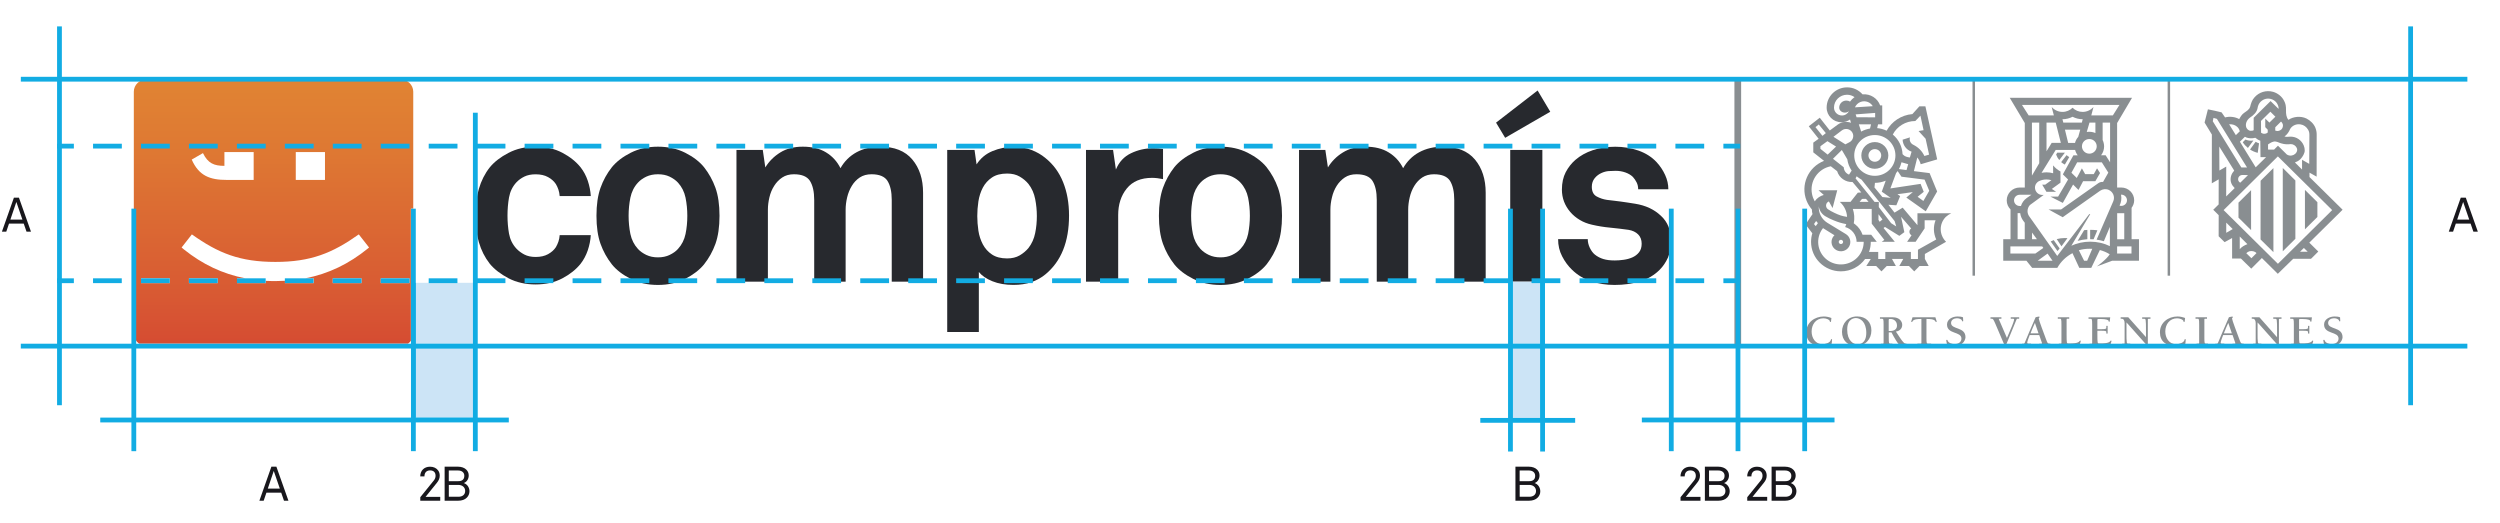 <svg version="1.1" xmlns="http://www.w3.org/2000/svg" xmlns:xlink="http://www.w3.org/1999/xlink" x="0px" y="0px"
	 width="493.95px" height="103.33px" viewBox="0 0 493.95 103.33" style="enable-background:new 0 0 493.95 103.33;"
	 xml:space="preserve">
<style type="text/css">
	.st0{clip-path:url(#SVGID_2_);fill:url(#SVGID_3_);}
	.st1{fill:#27292E;}
	.st2{fill:none;stroke:#898E91;stroke-width:1.326;stroke-miterlimit:10;}
	.st3{fill:#898E91;}
	.st4{fill:#12ACE3;}
	.st5{fill:none;stroke:#12ACE3;stroke-width:0.948;stroke-linecap:square;stroke-miterlimit:10;}
	.st6{fill:none;stroke:#12ACE3;stroke-width:0.948;stroke-linecap:square;stroke-miterlimit:10;stroke-dasharray:4.737,4.737;}
	.st7{fill:none;}
	.st8{clip-path:url(#SVGID_5_);fill:#CCE4F6;}
	.st9{clip-path:url(#SVGID_5_);fill:#0FACE3;}
	.st10{fill:#18171C;}
	.st11{clip-path:url(#SVGID_7_);fill:#12ACE3;}
	.st12{clip-path:url(#SVGID_9_);fill:#CCE4F6;}
	.st13{clip-path:url(#SVGID_9_);fill:#0FACE3;}
	.st14{clip-path:url(#SVGID_11_);fill:none;stroke:#12ACE3;stroke-width:0.948;stroke-linecap:square;stroke-miterlimit:10;}
	.st15{clip-path:url(#SVGID_13_);fill:none;stroke:#12ACE3;stroke-width:0.948;stroke-linecap:square;stroke-miterlimit:10;}
	.st16{clip-path:url(#SVGID_15_);fill:none;stroke:#12ACE3;stroke-width:0.948;stroke-linecap:square;stroke-miterlimit:10;}
	.st17{clip-path:url(#SVGID_17_);fill:url(#SVGID_18_);}
	.st18{clip-path:url(#SVGID_20_);fill:#CCE4F6;}
	.st19{clip-path:url(#SVGID_20_);fill:#0FACE3;}
	.st20{clip-path:url(#SVGID_22_);fill:#12ACE3;}
	.st21{clip-path:url(#SVGID_24_);fill:#CCE4F6;}
	.st22{clip-path:url(#SVGID_24_);fill:#0FACE3;}
	.st23{clip-path:url(#SVGID_26_);fill:none;stroke:#12ACE3;stroke-width:0.948;stroke-linecap:square;stroke-miterlimit:10;}
	.st24{clip-path:url(#SVGID_28_);fill:none;stroke:#12ACE3;stroke-width:0.948;stroke-linecap:square;stroke-miterlimit:10;}
	.st25{clip-path:url(#SVGID_30_);fill:none;stroke:#12ACE3;stroke-width:0.948;stroke-linecap:square;stroke-miterlimit:10;}
</style>
<defs>
</defs>
<g>
	<defs>
		<path id="SVGID_1_" d="M27.86,54.99h5.68v0.95h-5.68V54.99z M37.33,54.99h5.68v0.95h-5.68V54.99z M65.75,54.99h5.68v0.95h-5.68
			V54.99z M75.23,54.99h5.68v0.95h-5.68V54.99z M70.89,46.31l2.03,2.59c-0.04,0.03-0.08,0.06-0.11,0.09
			c-0.01,0.01-0.01,0.01-0.02,0.02c-0.04,0.03-0.07,0.06-0.11,0.09h0c-3.71,3.02-7.76,5-12.37,5.89h1.67v0.95h-5.68v-0.46h0
			c-0.03,0-0.05,0-0.08,0c-0.54,0.03-1.08,0.04-1.64,0.05c-0.01,0-0.02,0-0.03,0c-0.05,0-0.1,0-0.16,0c-0.05,0-0.1,0-0.15,0
			c-0.01,0-0.03,0-0.04,0c-0.04,0-0.09,0-0.13,0c-0.01,0-0.01,0-0.02,0c-0.05,0-0.11,0-0.16,0c-0.01,0-0.01,0-0.02,0
			c-0.05,0-0.1,0-0.15,0c0,0,0,0,0,0c-0.4-0.01-0.8-0.02-1.2-0.04v0.45h-5.68v-0.95h1.64c-4.51-0.87-8.48-2.78-12.12-5.69l0,0
			c-0.04-0.03-0.08-0.07-0.12-0.1l0,0c-0.04-0.03-0.08-0.07-0.12-0.1c0,0,0,0,0,0c-0.04-0.03-0.07-0.06-0.11-0.09
			c-0.01-0.01-0.02-0.01-0.02-0.02c-0.04-0.03-0.08-0.06-0.11-0.09l2.03-2.59c5.23,3.73,9.52,5.44,16.51,5.44
			C61.37,51.75,65.65,50.03,70.89,46.31 M44.34,30.04h5.78v5.51H44.8c-3.32,0-5.5-0.81-6.92-4.02l2.22-1.28
			c0.99,2.04,2.22,2.52,4.24,2.52V30.04z M58.44,30.04h5.77v5.51h-5.77V30.04z M29.02,15.65c-1.42,0-2.58,1.11-2.58,2.46v47.8
			c0,0.01,0,0.02,0,0.04c0,0,0,0.01,0,0.01c0,0.01,0,0.02,0,0.02c0,0.01,0,0.01,0,0.01c0,0.01,0,0.01,0,0.02c0,0,0,0.01,0,0.01
			c0,0.01,0,0.02,0,0.03c0,0,0,0.01,0,0.01c0,0.02,0,0.05,0.01,0.07c0,0,0,0,0,0.01c0,0.01,0,0.02,0,0.03c0,0,0,0.01,0,0.01
			c0,0.01,0,0.02,0,0.03c0,0,0,0,0,0c0.09,0.69,0.48,1.3,1.04,1.69h53.11c0.15-0.1,0.29-0.22,0.41-0.36c0,0,0,0,0,0
			c0.01-0.01,0.02-0.02,0.03-0.03c0,0,0.01-0.01,0.01-0.01c0.01-0.01,0.01-0.01,0.01-0.02c0.01-0.01,0.01-0.02,0.02-0.03
			c0,0,0-0.01,0.01-0.01c0.01-0.01,0.02-0.02,0.02-0.03c0,0,0-0.01,0.01-0.01c0.01-0.01,0.02-0.02,0.03-0.04c0,0,0,0,0,0
			c0.01-0.01,0.02-0.03,0.03-0.04l0,0V41.23h0.47V18.12c0-1.36-1.16-2.46-2.58-2.46H29.02z"/>
	</defs>
	<clipPath id="SVGID_2_">
		<use xlink:href="#SVGID_1_"  style="overflow:visible;"/>
	</clipPath>

		<linearGradient id="SVGID_3_" gradientUnits="userSpaceOnUse" x1="-56.693" y1="203.632" x2="-55.693" y2="203.632" gradientTransform="matrix(0 53.311 53.311 0 -10801.748 3037.736)">
		<stop  offset="0" style="stop-color:#E18433"/>
		<stop  offset="0.276" style="stop-color:#DE7833"/>
		<stop  offset="0.81" style="stop-color:#D85933"/>
		<stop  offset="1" style="stop-color:#D54B32"/>
	</linearGradient>
	<rect x="26.44" y="15.65" class="st0" width="55.24" height="52.26"/>
</g>
<path class="st1" d="M116.73,46.44c-0.06,1.04-0.27,2.04-0.6,3.03c-0.34,0.98-0.8,1.86-1.4,2.63c-0.9,1.13-2.11,2.1-3.63,2.9
	c-1.52,0.8-3.28,1.2-5.28,1.2c-2,0-3.79-0.41-5.35-1.22c-1.57-0.83-2.81-1.78-3.71-2.88c-0.97-1.24-1.68-2.65-2.15-4.26
	c-0.47-1.6-0.7-3.35-0.7-5.26c0-1.9,0.23-3.65,0.7-5.25c0.47-1.6,1.18-3.02,2.15-4.25c0.9-1.1,2.14-2.06,3.71-2.87
	c1.56-0.82,3.35-1.23,5.35-1.23c2,0,3.76,0.4,5.28,1.2c1.52,0.8,2.73,1.77,3.63,2.9c0.6,0.77,1.07,1.65,1.4,2.63
	c0.33,0.98,0.53,1.99,0.6,3.03h-6.15c-0.03-0.46-0.12-0.89-0.25-1.28c-0.14-0.4-0.3-0.76-0.5-1.09c-0.37-0.55-0.88-1.02-1.55-1.38
	c-0.67-0.37-1.48-0.55-2.45-0.55c-0.87,0-1.61,0.15-2.23,0.45c-0.61,0.3-1.14,0.68-1.57,1.14c-0.77,0.83-1.25,1.83-1.46,2.99
	c-0.2,1.16-0.3,2.35-0.3,3.58c0,1.23,0.1,2.42,0.3,3.56c0.21,1.14,0.69,2.13,1.46,2.96c0.43,0.46,0.96,0.85,1.57,1.17
	c0.62,0.32,1.36,0.48,2.23,0.48c0.97,0,1.78-0.18,2.45-0.55c0.67-0.37,1.18-0.82,1.55-1.38c0.2-0.34,0.36-0.7,0.5-1.09
	c0.13-0.4,0.22-0.82,0.25-1.29H116.73z"/>
<path class="st1" d="M142.16,42.64c0,2.2-0.27,4.04-0.8,5.53c-0.53,1.48-1.29,2.84-2.26,4.07c-0.9,1.1-2.14,2.05-3.72,2.86
	c-1.59,0.8-3.38,1.2-5.38,1.2c-2,0-3.8-0.4-5.38-1.2c-1.58-0.8-2.83-1.75-3.72-2.86c-0.97-1.23-1.72-2.59-2.25-4.07
	c-0.53-1.49-0.8-3.33-0.8-5.53c0-2.2,0.27-4.04,0.8-5.53c0.53-1.49,1.28-2.85,2.25-4.08c0.9-1.1,2.14-2.05,3.72-2.85
	c1.59-0.8,3.38-1.2,5.38-1.2c2,0,3.79,0.4,5.38,1.2c1.58,0.8,2.83,1.75,3.72,2.85c0.97,1.23,1.72,2.59,2.26,4.08
	C141.89,38.6,142.16,40.44,142.16,42.64 M135.8,42.64c0-1.24-0.12-2.43-0.35-3.58c-0.24-1.15-0.74-2.15-1.5-2.98
	c-0.43-0.47-0.99-0.86-1.65-1.18c-0.67-0.32-1.43-0.47-2.3-0.47c-0.87,0-1.63,0.16-2.3,0.47c-0.67,0.32-1.22,0.71-1.65,1.18
	c-0.77,0.83-1.26,1.83-1.5,2.98c-0.23,1.15-0.35,2.34-0.35,3.58c0,1.23,0.12,2.42,0.35,3.58c0.24,1.15,0.74,2.14,1.5,2.97
	c0.43,0.47,0.99,0.86,1.65,1.18c0.67,0.32,1.43,0.48,2.3,0.48c0.87,0,1.64-0.16,2.3-0.48c0.67-0.32,1.22-0.7,1.65-1.18
	c0.76-0.83,1.26-1.82,1.5-2.97C135.69,45.07,135.8,43.87,135.8,42.64"/>
<path class="st1" d="M176.19,55.65V39.49c0-1.6-0.28-2.84-0.83-3.73c-0.54-0.88-1.61-1.33-3.17-1.33c-0.9,0-1.67,0.21-2.31,0.63
	c-0.63,0.42-1.16,0.97-1.57,1.65c-0.42,0.68-0.73,1.45-0.93,2.28c-0.2,0.84-0.3,1.65-0.3,2.45v14.21h-6.21V39.49
	c0-1.6-0.28-2.84-0.83-3.73c-0.55-0.88-1.61-1.33-3.17-1.33c-0.9,0-1.67,0.21-2.3,0.63c-0.64,0.42-1.17,0.97-1.6,1.65
	c-0.44,0.68-0.76,1.45-0.95,2.28c-0.2,0.84-0.3,1.65-0.3,2.45v14.21h-6.21V29.63h5.2l0.5,3.45c0.73-1.2,1.72-2.19,2.95-2.95
	c1.23-0.77,2.72-1.15,4.45-1.15c1.83,0,3.37,0.37,4.6,1.13c1.24,0.75,2.19,1.79,2.85,3.12c0.77-1.36,1.83-2.41,3.18-3.15
	c1.35-0.73,2.91-1.1,4.68-1.1c2.8,0,4.92,0.85,6.33,2.53c1.42,1.69,2.13,3.88,2.13,6.58v17.56H176.19z"/>
<path class="st1" d="M211.22,42.59c0,5.18-1.55,9.04-4.66,11.61c-0.8,0.67-1.73,1.18-2.78,1.55c-1.05,0.37-2.24,0.54-3.57,0.54
	c-1.57,0-2.95-0.24-4.13-0.72c-1.18-0.48-2.08-1.09-2.68-1.83v11.86h-6.25V29.63h5.4l0.4,2.85c0.77-1.2,1.82-2.08,3.15-2.63
	c1.33-0.55,2.72-0.83,4.15-0.83c1.3,0,2.48,0.2,3.52,0.6c1.05,0.4,1.98,0.93,2.78,1.6c1.57,1.26,2.73,2.85,3.5,4.78
	C210.83,37.93,211.22,40.12,211.22,42.59 M204.86,42.69c0-1.13-0.11-2.26-0.33-3.37c-0.22-1.12-0.65-2.11-1.33-2.98
	c-0.47-0.57-1.04-1.05-1.73-1.45c-0.68-0.4-1.51-0.6-2.48-0.6c-1.24,0-2.23,0.26-3,0.78c-0.77,0.52-1.37,1.19-1.8,2
	c-0.43,0.82-0.72,1.72-0.88,2.73c-0.15,1-0.22,1.97-0.22,2.9c0,0.94,0.08,1.9,0.22,2.88c0.15,0.98,0.45,1.88,0.88,2.7
	c0.44,0.82,1.03,1.49,1.8,2c0.77,0.52,1.77,0.78,3,0.78c0.97,0,1.79-0.2,2.48-0.6c0.68-0.4,1.26-0.89,1.73-1.45
	c0.67-0.87,1.11-1.85,1.33-2.96C204.76,44.94,204.86,43.82,204.86,42.69"/>
<path class="st1" d="M229.78,35.39c-0.77-0.16-1.48-0.25-2.15-0.25c-2.2,0-3.87,0.7-5,2.1c-1.14,1.41-1.7,3.16-1.7,5.26v13.15h-6.36
	V29.63h5.35l0.56,3.87c0.61-1.49,1.6-2.56,2.98-3.22c1.38-0.66,2.85-0.99,4.38-0.99c0.66,0,1.32,0.04,1.95,0.14V35.39z"/>
<path class="st1" d="M253.3,42.64c0,2.2-0.27,4.04-0.8,5.53c-0.54,1.48-1.29,2.84-2.25,4.07c-0.9,1.1-2.14,2.05-3.73,2.86
	c-1.59,0.8-3.38,1.2-5.39,1.2c-2,0-3.79-0.4-5.37-1.2c-1.59-0.8-2.83-1.75-3.73-2.86c-0.97-1.23-1.72-2.59-2.25-4.07
	c-0.53-1.49-0.8-3.33-0.8-5.53c0-2.2,0.27-4.04,0.8-5.53c0.53-1.49,1.29-2.85,2.25-4.08c0.9-1.1,2.14-2.05,3.73-2.85
	c1.58-0.8,3.37-1.2,5.37-1.2c2,0,3.8,0.4,5.39,1.2c1.58,0.8,2.83,1.75,3.73,2.85c0.97,1.23,1.72,2.59,2.25,4.08
	C253.03,38.6,253.3,40.44,253.3,42.64 M246.95,42.64c0-1.24-0.12-2.43-0.35-3.58c-0.24-1.15-0.74-2.15-1.51-2.98
	c-0.43-0.47-0.99-0.86-1.65-1.18c-0.67-0.32-1.43-0.47-2.3-0.47c-0.86,0-1.63,0.16-2.3,0.47c-0.67,0.32-1.22,0.71-1.65,1.18
	c-0.77,0.83-1.27,1.83-1.5,2.98c-0.23,1.15-0.35,2.34-0.35,3.58c0,1.23,0.12,2.42,0.35,3.58c0.23,1.15,0.74,2.14,1.5,2.97
	c0.44,0.47,0.98,0.86,1.65,1.18c0.67,0.32,1.43,0.48,2.3,0.48c0.87,0,1.64-0.16,2.3-0.48c0.67-0.32,1.22-0.7,1.65-1.18
	c0.77-0.83,1.27-1.82,1.51-2.97C246.83,45.07,246.95,43.87,246.95,42.64"/>
<path class="st1" d="M287.33,55.65V39.49c0-1.6-0.28-2.84-0.82-3.73c-0.55-0.88-1.61-1.33-3.18-1.33c-0.9,0-1.67,0.21-2.31,0.63
	c-0.63,0.42-1.15,0.97-1.57,1.65c-0.42,0.68-0.73,1.45-0.92,2.28c-0.2,0.84-0.3,1.65-0.3,2.45v14.21h-6.21V39.49
	c0-1.6-0.28-2.84-0.83-3.73c-0.55-0.88-1.61-1.33-3.18-1.33c-0.9,0-1.67,0.21-2.3,0.63c-0.63,0.42-1.17,0.97-1.6,1.65
	c-0.43,0.68-0.75,1.45-0.94,2.28c-0.21,0.84-0.31,1.65-0.31,2.45v14.21h-6.2V29.63h5.2l0.51,3.45c0.73-1.2,1.71-2.19,2.95-2.95
	c1.23-0.77,2.72-1.15,4.45-1.15c1.83,0,3.37,0.37,4.6,1.13c1.24,0.75,2.19,1.79,2.86,3.12c0.77-1.36,1.82-2.41,3.17-3.15
	c1.35-0.73,2.91-1.1,4.68-1.1c2.8,0,4.92,0.85,6.33,2.53c1.42,1.69,2.13,3.88,2.13,6.58v17.56H287.33z"/>
<path class="st1" d="M297.39,27.23l-1.8-3l8.21-6.35l2.5,4.2L297.39,27.23z M298.39,29.63h6.35v26.02h-6.35V29.63z"/>
<path class="st1" d="M330.17,47.59c0,1.27-0.21,2.37-0.62,3.31c-0.42,0.93-0.96,1.73-1.63,2.4c-1.07,1.07-2.37,1.84-3.9,2.3
	c-1.54,0.47-3.2,0.7-5.01,0.7c-1.67,0-3.22-0.24-4.65-0.72c-1.44-0.48-2.69-1.24-3.76-2.28c-0.77-0.74-1.42-1.62-1.95-2.65
	c-0.54-1.03-0.8-2.16-0.8-3.4h5.86c0,0.56,0.13,1.13,0.4,1.7c0.27,0.56,0.6,1.02,1,1.35c0.5,0.4,1.06,0.69,1.68,0.88
	c0.62,0.19,1.37,0.28,2.27,0.28c0.53,0,1.11-0.04,1.73-0.13c0.61-0.08,1.19-0.24,1.72-0.47c0.54-0.24,0.97-0.56,1.32-1
	c0.35-0.43,0.53-1,0.53-1.7c0-0.77-0.23-1.38-0.7-1.85c-0.46-0.46-1.1-0.77-1.9-0.9c-1.17-0.16-2.37-0.31-3.61-0.43
	c-1.23-0.11-2.43-0.31-3.6-0.58c-0.9-0.2-1.71-0.52-2.42-0.95c-0.72-0.43-1.35-0.95-1.88-1.57c-0.53-0.62-0.94-1.3-1.23-2.05
	c-0.28-0.75-0.42-1.54-0.42-2.37c0-1.33,0.26-2.48,0.75-3.43c0.5-0.95,1.13-1.76,1.9-2.43c0.97-0.84,2.12-1.48,3.46-1.93
	c1.34-0.45,2.82-0.68,4.45-0.68c1.57,0,3.08,0.25,4.54,0.75c1.44,0.51,2.66,1.27,3.62,2.31c0.7,0.76,1.26,1.61,1.68,2.53
	c0.42,0.92,0.63,1.85,0.63,2.82h-5.96c0-0.5-0.1-0.95-0.3-1.35c-0.2-0.4-0.45-0.77-0.75-1.1c-0.37-0.36-0.86-0.66-1.48-0.88
	c-0.62-0.22-1.26-0.32-1.93-0.32c-0.47,0-0.92,0.02-1.35,0.05c-0.43,0.03-0.89,0.14-1.35,0.34c-0.57,0.24-1.04,0.59-1.42,1.05
	c-0.38,0.47-0.58,1.04-0.58,1.7c0,0.94,0.32,1.58,0.97,1.93c0.65,0.35,1.33,0.57,2.03,0.67c0.6,0.07,1.1,0.12,1.5,0.18
	c0.4,0.05,0.8,0.1,1.2,0.15c0.4,0.05,0.82,0.11,1.25,0.18c0.43,0.07,0.97,0.15,1.6,0.25c2.07,0.33,3.77,1.12,5.1,2.38
	C329.5,43.86,330.17,45.52,330.17,47.59"/>
<line class="st2" x1="343.35" y1="15.65" x2="343.35" y2="68.38"/>
<path class="st3" d="M371.69,30.71c0,0.69-0.57,1.25-1.26,1.25c-0.7,0-1.26-0.56-1.26-1.25c0-0.69,0.57-1.25,1.26-1.25
	C371.12,29.46,371.69,30.02,371.69,30.71 M367.76,30.71c0,1.46,1.19,2.64,2.67,2.64c1.47,0,2.67-1.18,2.67-2.64
	c0-1.46-1.2-2.64-2.67-2.64C368.95,28.07,367.76,29.25,367.76,30.71"/>
<path class="st3" d="M443.8,27.63l-0.13-0.07l-0.55,0.54c0.28,0.43,0.63,0.81,1.02,1.13l1.09-1.47
	C444.74,27.85,444.24,27.79,443.8,27.63"/>
<polygon class="st3" points="446.65,35.71 446.64,47.31 449.18,49.82 449.18,33.21 "/>
<path class="st3" d="M421.14,50.1h-2.84v-1.42h2.84V50.1z M417.54,39.77l-3.29,7.58c0.49,0.07,0.97,0.17,1.43,0.31l1.19-2.83v3.8
	c-1.17-0.57-2.5-0.88-3.9-0.88c-1.33,0-2.58,0.29-3.71,0.8l3.73-6.24l-0.2,0l-6.32,8.26l-5.6-7.92c-0.17-0.27-0.27-0.59-0.27-0.94
	c0-0.46,0.18-0.88,0.47-1.2l2.72-1.99h-0.28c-0.79,0-1.44-0.67-1.44-1.45c0-0.58,0.35-1.09,0.86-1.31c0.43-0.19,0.9-0.3,1.4-0.3
	c0.34,0,0.68,0.05,0.99,0.14l-1.23,0.89h-0.59l0.83,1.4h1.91l-0.84-0.56l1.71-1.24v-2.21c-0.56-0.31-1.06-0.71-1.46-1.2l0.01,1.55
	c-0.42-0.12-0.86-0.18-1.32-0.18c-0.34,0-0.65,0.04-0.97,0.1l2.8-4.53h3.83c0.1,0.39,0.27,0.76,0.52,1.07h-0.86l-2.08,3.76
	l1.03,1.02l-1.97,3.38h-1.51l2.44,1.24l2.03-3.63l1.07,1.07l0.91-1.73h2.42l0.93-1.61l-0.6-0.93l-0.64,1.14h-1.71l-0.64-1.14
	l-0.6,1.14l-0.42,0.76l-1.05-1.03l1.13-2.05h4.88l1.28,2.03l-1.04,1.84l-0.13-0.01c-0.31,0-0.6,0.1-0.83,0.27l-7.34,5.18h-2.46
	l2.78,1.53l7.4-5.23c0.48-0.33,1.11-0.42,1.68-0.18C417.5,37.88,417.92,38.9,417.54,39.77 M412.38,51.52h-0.6l-1.04-2.08
	c0.66-0.19,1.35-0.29,2.06-0.29c0.16,0,0.43,0,0.59,0.01L412.38,51.52z M402.6,51.52l1.96-1.42l0.98,1.42H402.6z M401.49,47.26
	v-1.31h0l0.96,1.31H401.49z M397.21,50.1v-1.42h6.29l0.22,0.31l-1.58,1.11H397.21z M400.05,44.01v3.25h-1.41v-5.15h0.51
	c0.07,0.56,0.28,1.07,0.6,1.5L400.05,44.01z M399.05,38.48h2.31h0.01l-0.92,0.64c-0.57,0.4-0.96,0.96-1.15,1.58h-0.25
	c-0.62,0-1.12-0.5-1.12-1.11C397.93,38.97,398.43,38.48,399.05,38.48 M402.91,24.23v8.02l-1.44,2.45V24.23H402.91z M407.18,28.23
	h-1.81l-1.02,1.66v-5.67l1.82,0L407.18,28.23z M412.3,26.08l0.54-1.85h1.17l0,2.06c-0.36-0.16-0.77-0.25-1.19-0.25
	C412.64,26.03,412.47,26.05,412.3,26.08 M412.81,27.47c0.81,0,1.46,0.65,1.46,1.44c0,0.8-0.65,1.45-1.46,1.45
	c-0.81,0-1.46-0.65-1.46-1.45C411.35,28.11,412,27.47,412.81,27.47 M411.02,25.61l-0.4,1.43c-0.3,0.34-0.53,0.75-0.64,1.2h-1.35
	l-0.64-2.62H411.02z M407.67,24.23l-0.17-0.67c0.72,0,1.4-0.18,2-0.49c0.6,0.31,1.28,0.49,2,0.49l-0.17,0.67H407.67z M415.44,27.67
	v-3.44h1.47v7.84l-0.88-1.39h-0.9c0.38-0.49,0.6-1.1,0.6-1.76C415.72,28.46,415.62,28.05,415.44,27.67 M399.5,20.73h19.26l-1.3,2.07
	h-4.26l0.43-1.66c-0.52,0.59-1.29,0.97-2.14,0.97c-0.78,0-1.48-0.31-1.99-0.82c-0.51,0.5-1.21,0.82-1.99,0.82
	c-0.85,0-1.62-0.38-2.14-0.97l0.43,1.66l0.01,0h-4.99L399.5,20.73z M419.71,47.27h-1.4v-5.15h1.4V47.27z M419.07,38.46
	c0.62-0.03,1.14,0.43,1.18,1.05c0.03,0.61-0.44,1.13-1.06,1.17c-0.15,0.01-0.28-0.01-0.41-0.06
	C419.11,39.98,419.23,39.23,419.07,38.46 M421.14,41.09c0.32-0.42,0.53-0.95,0.53-1.52c0-1.39-1.14-2.52-2.55-2.52h-0.82V24.31
	l2.95-4.99h-24.17l2.98,4.99v12.74h-1.01c-1.42,0-2.56,1.14-2.56,2.54c0,0.7,0.29,1.33,0.75,1.79v5.88h-1.44v4.25h4.58l1.14,1.42
	h4.96c0.69-1.24,1.74-2.25,3-2.91l1.35,2.91h2.36l1.7-3.53c0.71,0.19,1.34,0.46,1.95,0.84c-0.62,1.02-2.54,2.4-2.54,2.4l3.04-1.13
	h5.28v-4.25h-1.46V41.09z"/>
<path class="st3" d="M446.34,28.32c-0.24-0.08-0.46-0.18-0.67-0.31l-1.11,1.53c0.46,0.3,0.97,0.52,1.52,0.66L446.34,28.32z"/>
<path class="st3" d="M442.28,43l2.49,2.47l0-7.9l-2.49,2.47C442.29,41.02,442.28,43,442.28,43"/>
<polygon class="st3" points="451.03,33.19 451.03,49.65 453.52,47.18 453.52,35.66 "/>
<path class="st3" d="M454.44,49.74l0.76-0.75l0.76,0.75H454.44z M450.07,52.12l-10.73-10.61l10.72-10.61l10.73,10.61L450.07,52.12z
	 M444.83,51.02l-1.01-0.99c0.15-0.16,0.42-0.33,0.61-0.38c0.5-0.13,1.08-0.01,1.41,0.36L444.83,51.02z M442.53,49.22l0-2.49
	l1.51,1.51c-0.3,0.12-0.58,0.24-0.84,0.41C442.94,48.81,442.73,49.01,442.53,49.22 M439.86,46v-2.01l1.28,1.27L439.86,46z
	 M438.48,28.95c0,0,2.62,4.2,2.95,4.75c-0.04,0.12-0.17,0.21-0.23,0.31c-0.45,0.57-0.62,1.46-0.34,2.18
	c0.14,0.36,0.38,0.69,0.67,0.97l-1.68,1.65l0.01-5.9l-1.35,0.78L438.48,28.95z M444.16,34.6l-1.52,1.49
	c-0.26-0.11-0.32-0.27-0.4-0.43c-0.08-0.28-0.02-0.59,0.17-0.8c0.21-0.25,0.51-0.3,0.83-0.29L444.16,34.6z M437.2,23.96l0.14-0.67
	l0.68,0.2l5.95,9.6l-1.12,0L437.2,23.96z M442.12,25.15c0.18,0.21,0.27,0.31,0.42,0.79l-0.78,0.76l-1.33-2.15
	C441.14,24.51,441.7,24.72,442.12,25.15 M443.54,27.03c0.11,0.01,0.2,0.09,0.3,0.14c0.47,0.16,1.03,0.21,1.54,0.1
	c0.1,0,0.21-0.1,0.28-0.01c0.28,0.23,0.58,0.43,0.93,0.54l0.04,3.24h1.11l-2.06,2.02L442.56,28L443.54,27.03 M444.57,23.22
	c0.67-0.43,1.33-1.04,1.48-1.85c0.04-0.22,0.05-0.3,0.11-0.46c0.26-0.8,1.02-1.39,1.89-1.43c0.85-0.03,1.66,0.46,1.98,1.21
	c0.05,0.14,0.08,0.16,0.1,0.25c0.05,0.18,0.1,0.38,0.07,0.58l-1.58-1.55l-3.34,3.3l0,2.45c-0.18,0.13-0.38,0.11-0.6,0.12
	c-0.42-0.01-0.73-0.35-0.88-0.71C443.59,24.36,443.98,23.66,444.57,23.22 M450.68,24.02l0.12,0.11c0.1,0.14,0.19,0.27,0.24,0.43
	c0.08,0.35-0.02,0.72-0.25,0.98c-0.28,0.26-0.68,0.43-1.07,0.31l-0.18-0.06l0.01-0.65L450.68,24.02z M447.57,25.12l0.49,0.51
	c0,0-0.01,0.37,0,0.55c-0.23,0.21-0.55,0.29-0.87,0.24c-0.16-0.04-0.31-0.1-0.45-0.2l-0.01-2.33l1.85-1.82l0.99,0.99l-1.18,1.16
	l-0.82-0.79L447.57,25.12z M452.61,28.47c0.49,0,0.96,0.3,1.16,0.72c0.17,0.27,0.13,0.65-0.04,0.91c-0.28,0.46-0.81,0.71-1.37,0.63
	c-0.28-0.05-0.56-0.17-0.74-0.42l-1.54-1.52l-0.77,0.77l-1.19-0.01l0-1.01c0,0,0.91-0.71,1.52-0.57c0.41,0.06,0.74,0.28,1.14,0.37
	C451.36,28.52,451.99,28.55,452.61,28.47 M451.44,26.91c0.48-0.36,0.83-0.88,1.05-1.43c0.4-0.68,1.23-1.05,2.07-0.9
	c0.62,0.1,1.15,0.47,1.5,1.09c0.21,0.38,0.23,0.69,0.23,1.08l-0.01,1.58l-0.02,4.05l-1.42-0.81v1.93l-1.41-1.4
	c0.36-0.15,0.72-0.29,1.1-0.67c0.45-0.46,0.84-1.18,0.84-1.68c0-0.35-0.08-0.64-0.08-0.64c-0.25-1.05-1.19-1.93-2.29-2.08
	c-0.41-0.06-0.8-0.01-1.19,0.01c-0.12-0.01-0.24-0.02-0.36-0.05C451.44,26.98,451.31,27.02,451.44,26.91 M462.85,41.44l-6.54-6.46
	v-0.87c0,0,0.9,0.51,1.41,0.79l0.01-8.29c0.01-0.49-0.09-0.93-0.25-1.35c-0.31-0.79-1.01-1.47-1.78-1.85
	c-1.11-0.53-2.56-0.4-3.56,0.27c-0.41-0.52-0.49-1.16-0.47-1.91c0.02-0.8-0.09-1.32-0.38-1.85c-0.42-0.86-1.27-1.52-2.18-1.78
	c-1.35-0.37-2.78,0.06-3.68,1.11c-0.49,0.53-0.68,1.18-0.85,1.86c-0.19,0.58-0.74,0.86-1.2,1.2c-0.44,0.3-0.71,0.77-0.96,1.22
	c-0.79-0.45-1.87-0.58-2.79-0.33l-0.69-1c-0.89-0.22-1.78-0.43-2.7-0.6l-0.66,2.61l1.44,2.37l-0.01,9.64l1.36-0.79l-0.01,4.96
	l-1.07,1.05l1.08,1.08l-0.01,4.16l1.17,1.16l1.49-0.81l0,4.05l1.74,0l2.04,2l2.1-2.1l3.15,3.12l3.04-2.97l3.52,0l1.44-1.43
	l-1.78-1.76L462.85,41.44z"/>
<polygon class="st3" points="455.41,37.52 455.41,45.31 457.87,42.87 457.87,39.95 "/>
<path class="st3" d="M405.18,47.71l1.34,1.9l0.42-0.52l-1.17-1.65C405.57,47.52,405.37,47.61,405.18,47.71"/>
<path class="st3" d="M406.46,30.17l-0.21,0.37c0.14,0.4,0.35,0.77,0.62,1.09l1.11-1.46H406.46z"/>
<path class="st3" d="M412.97,47.26c0.23,0,0.45,0.01,0.68,0.02l0.75-1.78c-0.47-0.06-0.95-0.09-1.43-0.09V47.26z"/>
<path class="st3" d="M378.95,49.34v1.83h-1.4v-1.39h-5.05v1.39h-1.4v-1.39h-1.82c0.23-0.63,0.35-1.3,0.35-2.01h1.18l-1.1-1.39h-1.71
	c-0.27-0.79-0.77-1.53-1.49-2.08l-0.24-0.17c0.19-0.99,0.11-1.95-0.19-2.85h3.73l0.01,2.92l2.49,3.2l-0.53,0.38h2.6l-2.23-2.73
	l0.28-0.21l2.84,1.76l0.99-0.73l-0.65-3.04l2,2.31c-0.21,0.14-0.35,0.38-0.35,0.65c0,0.3,0.17,0.57,0.42,0.7l-0.87,1.28h1.68
	l1.78-2.65v-1.6h2.16c-0.47,1.19-0.45,2.55,0.13,3.8L378.95,49.34z M363.3,47.8c0-0.23,0.19-0.42,0.43-0.42
	c0.23,0,0.43,0.19,0.43,0.42c0,0.23-0.19,0.42-0.43,0.42C363.49,48.22,363.3,48.03,363.3,47.8 M367.27,50.54
	c-1.53,1.93-4.35,2.28-6.31,0.77c-1.95-1.51-2.3-4.31-0.77-6.24l2.26,1.41c-0.12,0.12-0.24,0.26-0.33,0.41
	c-0.51,0.88-0.21,2,0.68,2.51c0.89,0.51,2.02,0.21,2.54-0.67c0.51-0.88,0.21-2-0.68-2.51l-3.66-2.23c-1.05-0.67-1.73-1.9-1.64-3.22
	c0.1,0.83,0.6,1.54,1.27,1.94c0.63,0.37,1.01,0.56,1.68,0.83c0.93,0.38,1.49,0.55,2.48,0.74c-0.06,0.2-0.14,0.39-0.22,0.58
	c1.36,0.37,2.25,1.59,2.26,2.92h1.4C368.23,48.75,367.92,49.71,367.27,50.54 M358.75,44.68l-0.34-0.41l0.42-0.61
	c0.11,0.15,0.23,0.29,0.35,0.43C359.03,44.27,358.88,44.47,358.75,44.68 M358.02,38.35c-0.51-2.54,1.15-5,3.71-5.5l1.25,0.97
	c0.41,1.34,1.68,2.21,3.04,2.14l1.73,2.06l-0.69,0.05l-1.44,1.82h-2.11c0.89,0.8,1.38,1.86,1.43,2.96
	c-1.01-0.15-1.57-0.35-2.49-0.79c-0.55-0.26-0.85-0.43-1.35-0.76c-0.27-0.24-0.39-0.62-0.26-0.98c0.09-0.25,0.28-0.43,0.51-0.52
	l0.73,1.31l0.92-3.52h-3.7l1.04,0.93c-0.7,0.19-1.35,0.61-1.79,1.26C358.31,39.34,358.12,38.86,358.02,38.35 M359.68,29.41v-0.52
	l1.38-1l1.71,1.07l-1.66,1.59L359.68,29.41z M358.7,25.12l0.65-0.53l1.4,1.71l-0.67,0.54L358.7,25.12z M365.85,33.71l-0.52,0.79
	c-0.59-0.22-1.02-0.78-1.04-1.45l-2.13-1.68l1.75-1.73l1.08,1.83C365.1,32.28,365.4,33.05,365.85,33.71 M363.92,25.76
	c0.62-0.46,1.49-0.34,1.96,0.27c0.47,0.61,0.34,1.48-0.27,1.95c-0.08,0.06-0.17,0.11-0.27,0.16l-0.73,0.38l-2.36-1.49L363.92,25.76z
	 M365.53,20.07c-0.21-0.13-0.46-0.2-0.73-0.2c-0.78,0-1.41,0.62-1.41,1.39c0,0.55,0.5,0.99,1.13,0.99c0.32,0,0.61-0.12,0.82-0.31
	c-0.26,0.51-0.79,0.88-1.41,0.88c-0.87,0-1.57-0.71-1.57-1.56c0-1.4,1.15-2.54,2.57-2.54c0.55,0,1.07,0.17,1.49,0.47
	C366.08,19.43,365.77,19.73,365.53,20.07 M369.07,20.16c0.41,0.17,0.74,0.46,0.95,0.82l-3.52,0.23
	C366.92,20.22,368.07,19.75,369.07,20.16 M370.49,23.18l-3.67-0.01l-0.18-0.57l3.85-0.29V23.18z M367.27,24.57h2.41l-0.2,0.82
	c-0.59,0.11-1.22,0.31-1.75,0.61L367.27,24.57z M374.5,30.71c0,2.23-1.82,4.03-4.07,4.03c-2.25,0-4.07-1.8-4.07-4.03
	c0-2.22,1.82-4.03,4.07-4.03C372.67,26.68,374.5,28.49,374.5,30.71 M378.43,23.91l1.01-1.06l0.62,2.87l-0.99,0.17l1.39,1.52
	l0.69,3.14l-0.93,0.27c-0.42-0.92-1.17-1.72-2.16-2.2c-0.58-0.26-0.87-0.9-0.69-1.48l-1.45,0.46c0.04,1.04,0.71,2,1.77,2.37
	l-0.34,1.15c0,0-0.67-0.08-1.02-0.3c-0.18-0.11-0.42-0.36-0.42-0.36c-0.07-1.45-0.72-2.87-1.93-3.88
	C374.81,24.98,376.49,23.91,378.43,23.91 M375.18,33.4c0.25-0.43,0.4-0.87,0.52-1.34l1.32,0.38l-0.33,1.16L375.18,33.4z
	 M380.26,35.49l0.92,2.21l-1.16,2.01l-1.14-0.83l1.21-0.98l-0.62-1.57l-5.97,0.9l1.13-3.03c0.11-0.13,0.21-0.26,0.31-0.4l0.75,1.11
	L380.26,35.49z M371.92,38.93l-1.56-1.89l0.09-0.91c0.73,0,1.45-0.15,2.13-0.43l-0.78,2.17l1.76,1.22L371.92,38.93z M369.19,39.89
	h-1.78l0.49-0.59l0.79-0.01L369.19,39.89z M371.94,43.36l-0.55,0.46l-0.24-0.37v-1.13L371.94,43.36z M374.34,43.68l0.32,1.06
	l-1.01-0.64l-2.44-3.18l0.01-1.02h-0.84l-3.76-4.66l0.22-0.41c0.3,0.25,0.62,0.47,0.96,0.66L374.34,43.68z M385.52,42.14h-6.67v2.35
	l-2.92-3.46l-1.61,0.98l-1.21-1.55l1.57,0.1l0.75-1.82l-0.53-0.37l3.04-0.42l-1.29,1.08l3.84,2.72l2.25-3.92l-1.49-3.63l-3.1-0.39
	l0.67-2.7c0.33,0.41,0.55,0.86,0.67,1.34l3.26-0.96l-2.33-10.48h-1.19l-1.38,1.53c-2.23,0.19-4.09,1.48-5.09,3.28
	c-0.6-0.28-1.23-0.45-1.87-0.51l0.18-0.75h0.82v-3.74h-0.41c-0.51-1.4-1.92-2.32-3.48-2.18c-0.74-0.84-1.83-1.38-3.05-1.38
	c-2.23,0-4.04,1.79-4.04,4c0,1.6,1.31,2.89,2.92,2.89c0.63,0,1.22-0.2,1.7-0.54l0.19,0.65c-0.85-0.31-1.83-0.21-2.62,0.36
	l-1.57,1.16l-1.98-2.52l-2.17,1.69l1.95,2.47l-1.06,0.76v1.92l2.13,1.68c-3.15,1.23-4.7,4.75-3.46,7.87
	c0.26,0.65,0.63,1.24,1.06,1.74v0.1c0,0.27,0.04,0.54,0.12,0.81l-1.38,2.04l1.34,1.75c-0.16,0.54-0.25,1.1-0.25,1.69
	c0,3.22,2.64,5.83,5.89,5.83c1.98,0,3.72-0.96,4.79-2.44l1.12,0l-0.88,1.38h1.94l1.05,1.07l1.05-1.07h1.8l-0.77-1.39h2.23
	l-0.78,1.39h1.9l1.05,1.07l1.05-1.07h1.8l-0.75-1.39v-0.98l4.19-2.41c-1.38-1.34-1.42-3.54-0.06-4.91
	C384.79,42.56,385.14,42.31,385.52,42.14"/>
<path class="st3" d="M407.97,32.52l0.88-1.49c-0.2-0.1-0.38-0.22-0.53-0.38l-1.08,1.38C407.45,32.22,407.71,32.38,407.97,32.52"/>
<path class="st3" d="M410.5,47.59c0.59-0.16,1.28-0.28,1.92-0.33v-1.84c-0.19,0.01-0.45,0.04-0.64,0.06L410.5,47.59z"/>
<path class="st3" d="M406.37,47.24l0.93,1.43l1.19-1.62c-0.17-0.01-0.34-0.02-0.52-0.02C407.41,47.03,406.88,47.11,406.37,47.24"/>
<rect x="389.73" y="15.65" class="st3" width="0.49" height="38.82"/>
<rect x="428.28" y="15.65" class="st3" width="0.49" height="38.82"/>
<path class="st3" d="M361.85,62.83c-0.47-0.18-0.98-0.3-1.49-0.3c-1.84,0-3.48,1.21-3.48,3.12c0,1.81,1.22,2.7,2.96,2.7
	c0.67,0,1.46-0.15,2.07-0.44c0.04-0.58,0.07-0.76,0.07-0.83l-0.11-0.09c-0.1,0-0.11,0.08-0.13,0.16c-0.11,0.59-1.15,0.86-1.64,0.86
	c-1.4,0-2.16-1.22-2.16-2.51c0-1.43,0.88-2.61,2.34-2.61c0.53,0,1.17,0.26,1.23,0.51c0.04,0.17,0.05,0.22,0.13,0.22
	C361.77,63.61,361.79,63.6,361.85,62.83"/>
<path class="st3" d="M366.76,68.35c1.79,0,2.99-1.33,2.99-3.06c0-1.68-1.11-2.77-2.82-2.77c-1.8,0-2.99,1.33-2.99,3.05
	C363.95,67.26,365.06,68.35,366.76,68.35 M367.02,68.04c-0.81,0-2.05-0.69-2.05-2.92c0-2.22,1.45-2.28,1.72-2.28
	c0.81,0,2.05,0.69,2.05,2.93C368.74,67.98,367.29,68.04,367.02,68.04"/>
<path class="st3" d="M373.17,63.14l0.11-0.11h0.38c0.27,0,1.15,0.27,1.15,1.29c0,0.78-0.63,1.08-1.33,1.08h-0.31V63.14z
	 M373.9,68.18V67.9h-0.39c-0.28,0-0.33-0.04-0.33-1.18v-1.04h0.54c0.62,1.2,1.27,2.23,1.52,2.43c0.09,0.07,0.24,0.07,0.44,0.07h1
	V67.9c-0.34,0-0.4-0.07-0.64-0.32c-0.37-0.4-0.66-0.88-1.45-2.07c0.73-0.1,1.25-0.58,1.25-1.33c0-0.71-0.6-1.49-1.84-1.49h-2.56
	v0.29h0.39c0.28,0,0.33,0.04,0.33,1.18v3.61c0,0.09-0.02,0.14-0.13,0.14h-0.39v0.28H373.9z"/>
<path class="st3" d="M381.55,67.9h-0.59c-0.28,0-0.33-0.03-0.33-1.18v-3.7h0.17c0.4,0,1.36,0.02,1.58,0.45
	c0.05,0.1,0.09,0.17,0.17,0.17l0.11-0.11c0-0.03-0.07-0.21-0.27-0.85h-4.51c-0.2,0.64-0.27,0.81-0.27,0.85l0.11,0.11
	c0.08,0,0.11-0.06,0.17-0.17c0.22-0.43,1.17-0.45,1.57-0.45h0.17v4.74c0,0.08-0.02,0.14-0.13,0.14h-0.66v0.29h2.72V67.9z"/>
<path class="st3" d="M387.54,66.9c0,0.74-0.69,1.09-1.36,1.09c-0.45,0-1.19-0.21-1.36-0.68c-0.03-0.09-0.04-0.17-0.15-0.17
	c-0.13,0-0.13,0.1-0.13,0.15c0,0.1,0.06,0.32,0.15,0.81c0.46,0.16,0.95,0.25,1.44,0.25c1.96,0,2.21-1.45,2.21-1.73
	c0-2.1-2.85-1.45-2.85-2.81c0-0.62,0.6-0.93,1.16-0.93c0.32,0,0.92,0.12,1,0.49l0.12,0.15c0.06,0,0.12-0.02,0.12-0.12
	c0-0.14-0.03-0.48-0.04-0.71c-0.34-0.13-0.72-0.16-1.08-0.16c-0.98,0-2.08,0.54-2.08,1.59C384.69,66.1,387.54,65.43,387.54,66.9"/>
<path class="st3" d="M398.95,62.69h-1.67v0.29h0.46c0.13,0,0.21,0.02,0.21,0.13c0,0.23-0.28,0.96-0.38,1.21l-1.04,2.46l-1.27-2.95
	c-0.18-0.43-0.34-0.74-0.34-0.79c0-0.06,0.05-0.06,0.15-0.06h0.37v-0.29h-2.16v0.29h0.28c0.22,0,0.3,0.11,0.7,1.03l1.83,4.29
	l0.1,0.09c0.06,0,0.09-0.05,0.13-0.15l2.08-5.05c0.09-0.22,0.1-0.22,0.15-0.22h0.4V62.69z"/>
<path class="st3" d="M402.91,66.2l0.52,1.5c0.06,0.17,0.04,0.21-0.13,0.21h-0.39v0.29h2.21V67.9h-0.21c-0.3,0-0.37-0.11-0.63-0.81
	c-0.48-1.31-1.46-3.85-1.46-4.15c0-0.17,0.17-0.19,0.17-0.29l-0.09-0.11c-0.13,0-0.55,0.1-0.7,0.14c-0.89,2.08-1.8,4.13-2.17,5.08
	c-0.04,0.11-0.1,0.16-0.23,0.16h-0.28v0.29h1.77V67.9h-0.5c-0.15,0-0.25-0.03-0.25-0.19c0-0.26,0.31-1.04,0.49-1.51H402.91z
	 M402.77,65.86h-1.58c0.27-0.68,0.54-1.38,0.87-2.06L402.77,65.86z"/>
<path class="st3" d="M408.33,63.11c-0.01-0.09,0.01-0.14,0.12-0.14h0.39v-0.29h-2.26v0.29h0.39c0.28,0,0.33,0.03,0.33,1.18v3.61
	c0,0.09-0.02,0.14-0.13,0.14h-0.39v0.29h4.11c0.18-0.62,0.23-0.75,0.23-0.82l-0.1-0.1l-0.13,0.11c-0.27,0.48-1.46,0.48-1.93,0.48
	h-0.31c-0.3,0-0.33-0.03-0.33-1.87V63.11z"/>
<path class="st3" d="M412.85,68.18h4.11c0.18-0.61,0.23-0.74,0.23-0.82l-0.1-0.1l-0.13,0.11c-0.27,0.48-1.46,0.48-1.93,0.48h-0.3
	c-0.3,0-0.33-0.03-0.33-1.87v-0.63h0.81c0.93,0,0.96,0.1,0.96,0.24v0.31h0.26v-1.52h-0.26v0.3c0,0.25-0.03,0.36-0.96,0.36h-0.81
	v-1.9l0.11-0.11h0.63c1,0,1.46,0.21,1.47,0.36c0.01,0.12,0.03,0.19,0.14,0.19c0.09,0,0.1-0.06,0.19-0.88h-4.29v0.29h0.39
	c0.28,0,0.33,0.04,0.33,1.18v3.61c0,0.09-0.02,0.14-0.13,0.14h-0.39V68.18z"/>
<path class="st3" d="M420.51,62.69h-1.51v0.29h0.25c0.34,0,0.53,0.39,0.53,0.88v3.94c0,0.11-0.04,0.11-0.27,0.11h-0.25v0.29h1.64
	V67.9h-0.35c-0.24,0-0.3-0.02-0.34-0.29c-0.06-0.42-0.06-1.04-0.06-1.51v-2.4l3.87,4.35c0.14,0.15,0.19,0.23,0.26,0.23l0.09-0.1
	v-5.08c0-0.11,0.04-0.11,0.27-0.11h0.25v-0.29h-1.64v0.29h0.35c0.24,0,0.3,0.02,0.34,0.29C424,63.68,424,64.3,424,64.77v1.84
	L420.51,62.69z"/>
<path class="st3" d="M431.73,62.83c-0.47-0.18-0.98-0.3-1.49-0.3c-1.84,0-3.48,1.21-3.48,3.12c0,1.81,1.22,2.7,2.96,2.7
	c0.67,0,1.46-0.15,2.07-0.44c0.04-0.58,0.07-0.76,0.07-0.83l-0.11-0.09c-0.11,0-0.11,0.08-0.13,0.16c-0.11,0.59-1.15,0.86-1.64,0.86
	c-1.4,0-2.16-1.22-2.16-2.51c0-1.43,0.88-2.61,2.34-2.61c0.53,0,1.17,0.26,1.23,0.51c0.04,0.17,0.05,0.22,0.13,0.22
	C431.65,63.61,431.67,63.6,431.73,62.83"/>
<path class="st3" d="M435.54,63.11c0-0.09,0.02-0.14,0.13-0.14h0.39v-0.29h-2.27v0.29h0.39c0.28,0,0.33,0.03,0.33,1.18v3.61
	c0,0.09-0.02,0.14-0.13,0.14h-0.39v0.29h2.27V67.9h-0.39c-0.28,0-0.33-0.03-0.33-1.18V63.11z"/>
<path class="st3" d="M441.11,66.2l0.52,1.5c0.06,0.17,0.04,0.21-0.13,0.21h-0.4v0.29h2.21V67.9h-0.21c-0.3,0-0.37-0.11-0.63-0.81
	c-0.48-1.31-1.46-3.85-1.46-4.15c0-0.17,0.17-0.19,0.17-0.29l-0.09-0.11c-0.13,0-0.55,0.1-0.7,0.14c-0.89,2.08-1.8,4.13-2.17,5.08
	c-0.04,0.11-0.1,0.16-0.23,0.16h-0.28v0.29h1.78V67.9H439c-0.15,0-0.24-0.03-0.24-0.19c0-0.26,0.31-1.04,0.49-1.51H441.11z
	 M440.97,65.86h-1.58c0.27-0.68,0.54-1.38,0.87-2.06L440.97,65.86z"/>
<path class="st3" d="M446.42,62.69h-1.52v0.29h0.25c0.34,0,0.53,0.39,0.53,0.88v3.94c0,0.11-0.04,0.11-0.27,0.11h-0.25v0.29h1.64
	V67.9h-0.35c-0.24,0-0.3-0.02-0.34-0.29c-0.06-0.42-0.06-1.04-0.06-1.51v-2.4l3.87,4.35c0.14,0.15,0.19,0.23,0.26,0.23l0.09-0.1
	v-5.08c0-0.11,0.04-0.11,0.27-0.11h0.24v-0.29h-1.63v0.29h0.35c0.24,0,0.3,0.02,0.34,0.29c0.06,0.42,0.06,1.04,0.06,1.51v1.84
	L446.42,62.69z"/>
<path class="st3" d="M452.71,68.18h4.11c0.18-0.61,0.23-0.74,0.23-0.82l-0.1-0.1l-0.13,0.11c-0.27,0.48-1.46,0.48-1.93,0.48h-0.31
	c-0.3,0-0.33-0.03-0.33-1.87v-0.63h0.81c0.93,0,0.96,0.1,0.96,0.24v0.31h0.26v-1.52h-0.26v0.3c0,0.25-0.04,0.36-0.96,0.36h-0.81
	v-1.9l0.11-0.11h0.63c1,0,1.46,0.21,1.47,0.36c0.01,0.12,0.03,0.19,0.14,0.19c0.09,0,0.1-0.06,0.19-0.88h-4.29v0.29h0.39
	c0.28,0,0.33,0.04,0.33,1.18v3.61c0,0.09-0.02,0.14-0.13,0.14h-0.39V68.18z"/>
<path class="st3" d="M462.05,66.9c0,0.74-0.69,1.09-1.37,1.09c-0.45,0-1.19-0.21-1.36-0.68c-0.03-0.09-0.04-0.17-0.15-0.17
	c-0.13,0-0.13,0.1-0.13,0.15c0,0.1,0.06,0.32,0.15,0.81c0.46,0.16,0.96,0.25,1.44,0.25c1.96,0,2.21-1.45,2.21-1.73
	c0-2.1-2.85-1.45-2.85-2.81c0-0.62,0.6-0.93,1.16-0.93c0.32,0,0.92,0.12,1,0.49l0.12,0.15c0.06,0,0.12-0.02,0.12-0.12
	c0-0.14-0.04-0.48-0.04-0.71c-0.34-0.13-0.72-0.16-1.08-0.16c-0.98,0-2.08,0.54-2.08,1.59C459.2,66.1,462.05,65.43,462.05,66.9"/>
<rect x="4.11" y="67.91" class="st4" width="483.39" height="0.95"/>
<line class="st5" x1="4.59" y1="15.65" x2="487.03" y2="15.65"/>
<line class="st5" x1="11.75" y1="55.47" x2="14.12" y2="55.47"/>
<path class="st4" d="M331.03,54.99h5.68v0.95h-5.68V54.99z M321.56,54.99h5.68v0.95h-5.68V54.99z M312.09,54.99h5.68v0.95h-5.68
	V54.99z M302.61,54.99h5.68v0.95h-5.68V54.99z M293.14,54.99h5.68v0.95h-5.68V54.99z M283.66,54.99h5.68v0.95h-5.68V54.99z
	 M274.19,54.99h5.68v0.95h-5.68V54.99z M264.71,54.99h5.68v0.95h-5.68V54.99z M255.24,54.99h5.68v0.95h-5.68V54.99z M245.77,54.99
	h5.68v0.95h-5.68V54.99z M236.29,54.99h5.68v0.95h-5.68V54.99z M226.82,54.99h5.68v0.95h-5.68V54.99z M217.34,54.99h5.68v0.95h-5.68
	V54.99z M207.87,54.99h5.68v0.95h-5.68V54.99z M198.39,54.99h5.68v0.95h-5.68V54.99z M188.92,54.99h5.68v0.95h-5.68V54.99z
	 M179.45,54.99h5.68v0.95h-5.68V54.99z M169.97,54.99h5.69v0.95h-5.69V54.99z M160.5,54.99h5.68v0.95h-5.68V54.99z M151.02,54.99
	h5.68v0.95h-5.68V54.99z M141.55,54.99h5.68v0.95h-5.68V54.99z M132.07,54.99h5.68v0.95h-5.68V54.99z M122.6,54.99h5.69v0.95h-5.69
	V54.99z M113.13,54.99h5.68v0.95h-5.68V54.99z M103.65,54.99h5.68v0.95h-5.68V54.99z M94.18,54.99h5.68v0.95h-5.68V54.99z
	 M84.7,54.99h5.68v0.95H84.7V54.99z M75.23,54.99h5.68v0.95h-5.68V54.99z M65.75,54.99h5.68v0.95h-5.68V54.99z M56.28,54.99h5.68
	v0.95h-5.68V54.99z M46.81,54.99h5.68v0.95h-5.68V54.99z M37.33,54.99h5.68v0.95h-5.68V54.99z M27.86,54.99h5.68v0.95h-5.68V54.99z
	 M18.38,54.99h5.68v0.95h-5.68V54.99z"/>
<line class="st5" x1="340.98" y1="55.47" x2="343.35" y2="55.47"/>
<line class="st5" x1="11.75" y1="28.87" x2="14.12" y2="28.87"/>
<line class="st6" x1="18.86" y1="28.87" x2="338.61" y2="28.87"/>
<line class="st5" x1="340.98" y1="28.87" x2="343.35" y2="28.87"/>
<rect x="297.96" y="41.23" class="st4" width="0.95" height="47.98"/>
<rect x="304.31" y="41.23" class="st4" width="0.95" height="47.98"/>
<rect x="292.48" y="82.58" class="st4" width="18.74" height="0.95"/>
<rect class="st7" width="493.95" height="103.33"/>
<g>
	<defs>
		<rect id="SVGID_4_" x="298.43" y="55.65" width="6.35" height="27.4"/>
	</defs>
	<clipPath id="SVGID_5_">
		<use xlink:href="#SVGID_4_"  style="overflow:visible;"/>
	</clipPath>
	<path class="st8" d="M304.31,68.86h-5.41v13.72h5.41V68.86z M302.61,55.65h-3.71v12.26h5.4V55.94h-1.7V55.65"/>
	<rect x="298.9" y="67.91" class="st9" width="5.41" height="0.95"/>
	<rect x="302.61" y="55.65" class="st9" width="1.7" height="0.29"/>
	<polygon class="st9" points="298.9,55.65 298.43,55.65 298.43,82.58 298.9,82.58 298.9,68.86 298.9,67.91 	"/>
	<polygon class="st9" points="304.78,55.65 304.31,55.65 304.31,55.94 304.31,67.91 304.31,68.86 304.31,82.58 304.78,82.58 	"/>
	<polygon class="st9" points="304.78,82.58 304.31,82.58 298.9,82.58 298.43,82.58 298.43,83.05 304.78,83.05 	"/>
</g>
<g>
	<path class="st10" d="M303.82,98.31c-0.38,0.41-1.02,0.62-1.69,0.62h-2.71v-6.72h2.68c0.63,0,1.27,0.21,1.64,0.62
		c0.27,0.29,0.44,0.63,0.44,1.12c0,0.64-0.34,1.26-0.97,1.49c0.69,0.23,1.12,0.91,1.12,1.62C304.34,97.59,304.12,98,303.82,98.31z
		 M302.11,92.96h-1.86v2.11h1.89c0.7,0,1.18-0.31,1.18-1.06C303.32,93.31,302.75,92.96,302.11,92.96z M302.16,95.81h-1.9v2.34h1.89
		c0.74,0,1.34-0.36,1.34-1.16C303.47,96.24,302.87,95.81,302.16,95.81z"/>
</g>
<g>
	<defs>
		<rect id="SVGID_6_" width="493.95" height="103.33"/>
	</defs>
	<clipPath id="SVGID_7_">
		<use xlink:href="#SVGID_6_"  style="overflow:visible;"/>
	</clipPath>
	<rect x="81.2" y="41.23" class="st11" width="0.95" height="47.91"/>
	<rect x="93.44" y="22.27" class="st11" width="0.95" height="66.87"/>
	<rect x="19.81" y="82.51" class="st11" width="80.72" height="0.95"/>
</g>
<g>
	<defs>
		<rect id="SVGID_8_" x="81.68" y="55.87" width="12.24" height="27.11"/>
	</defs>
	<clipPath id="SVGID_9_">
		<use xlink:href="#SVGID_8_"  style="overflow:visible;"/>
	</clipPath>
	<path class="st12" d="M93.44,68.86H82.15v13.65h11.29V68.86z M93.44,55.87h-3.06v0.07H84.7v-0.07h-2.55v12.04h11.29V55.87"/>
	<rect x="82.15" y="67.91" class="st13" width="11.29" height="0.95"/>
	<rect x="84.7" y="55.87" class="st13" width="5.68" height="0.07"/>
	<polygon class="st13" points="82.15,55.87 81.68,55.87 81.68,82.51 82.15,82.51 82.15,68.86 82.15,67.91 	"/>
	<polygon class="st13" points="93.92,55.87 93.44,55.87 93.44,67.91 93.44,68.86 93.44,82.51 93.92,82.51 	"/>
	<polygon class="st13" points="93.92,82.51 93.44,82.51 82.15,82.51 81.68,82.51 81.68,82.98 93.92,82.98 	"/>
</g>
<g>
	<defs>
		<rect id="SVGID_10_" width="493.95" height="103.33"/>
	</defs>
	<clipPath id="SVGID_11_">
		<use xlink:href="#SVGID_10_"  style="overflow:visible;"/>
	</clipPath>
	<line class="st14" x1="330.21" y1="41.7" x2="330.21" y2="88.67"/>
	<line class="st14" x1="356.57" y1="41.7" x2="356.57" y2="88.67"/>
	<line class="st14" x1="343.39" y1="41.7" x2="343.39" y2="88.67"/>
	<line class="st14" x1="324.87" y1="82.98" x2="361.99" y2="82.98"/>
</g>
<g>
	<path class="st10" d="M332.04,98.93v-0.69l2.66-3.29c0.25-0.31,0.36-0.61,0.36-0.95c0-0.67-0.39-1.06-1.08-1.06
		c-0.59,0-1.12,0.32-1.12,1.19h-0.83c0-1.15,0.78-1.92,1.94-1.92c0.72,0,1.28,0.29,1.61,0.76c0.2,0.28,0.3,0.61,0.3,1.02
		c0,0.52-0.2,0.96-0.56,1.4l-2.24,2.78h2.9v0.76H332.04z"/>
	<path class="st10" d="M341.25,98.31c-0.38,0.41-1.02,0.62-1.69,0.62h-2.71v-6.72h2.68c0.63,0,1.27,0.21,1.64,0.62
		c0.27,0.29,0.44,0.63,0.44,1.12c0,0.64-0.34,1.26-0.97,1.49c0.69,0.23,1.12,0.91,1.12,1.62C341.76,97.59,341.54,98,341.25,98.31z
		 M339.53,92.96h-1.86v2.11h1.89c0.7,0,1.18-0.31,1.18-1.06C340.75,93.31,340.18,92.96,339.53,92.96z M339.58,95.81h-1.9v2.34h1.89
		c0.74,0,1.34-0.36,1.34-1.16C340.9,96.24,340.29,95.81,339.58,95.81z"/>
</g>
<g>
	<path class="st10" d="M345.22,98.93v-0.69l2.66-3.29c0.25-0.31,0.36-0.61,0.36-0.95c0-0.67-0.39-1.06-1.08-1.06
		c-0.59,0-1.12,0.32-1.12,1.19h-0.83c0-1.15,0.78-1.92,1.94-1.92c0.72,0,1.28,0.29,1.61,0.76c0.2,0.28,0.3,0.61,0.3,1.02
		c0,0.52-0.2,0.96-0.56,1.4l-2.24,2.78h2.9v0.76H345.22z"/>
	<path class="st10" d="M354.43,98.31c-0.38,0.41-1.02,0.62-1.69,0.62h-2.71v-6.72h2.68c0.63,0,1.27,0.21,1.64,0.62
		c0.27,0.29,0.44,0.63,0.44,1.12c0,0.64-0.34,1.26-0.97,1.49c0.69,0.23,1.12,0.91,1.12,1.62C354.94,97.59,354.73,98,354.43,98.31z
		 M352.72,92.96h-1.86v2.11h1.89c0.7,0,1.18-0.31,1.18-1.06C353.93,93.31,353.36,92.96,352.72,92.96z M352.77,95.81h-1.9v2.34h1.89
		c0.74,0,1.34-0.36,1.34-1.16C354.08,96.24,353.48,95.81,352.77,95.81z"/>
</g>
<g>
	<path class="st10" d="M83.04,98.93v-0.69l2.66-3.29c0.25-0.31,0.36-0.61,0.36-0.95c0-0.67-0.39-1.06-1.08-1.06
		c-0.59,0-1.12,0.32-1.12,1.19h-0.83c0-1.15,0.78-1.92,1.94-1.92c0.72,0,1.28,0.29,1.61,0.76c0.2,0.28,0.3,0.61,0.3,1.02
		c0,0.52-0.2,0.96-0.56,1.4l-2.24,2.78h2.9v0.76H83.04z"/>
	<path class="st10" d="M92.25,98.31c-0.38,0.41-1.02,0.62-1.69,0.62h-2.71v-6.72h2.68c0.63,0,1.27,0.21,1.64,0.62
		c0.27,0.29,0.44,0.63,0.44,1.12c0,0.64-0.34,1.26-0.97,1.49c0.69,0.23,1.12,0.91,1.12,1.62C92.76,97.59,92.54,98,92.25,98.31z
		 M90.53,92.96h-1.86v2.11h1.89c0.7,0,1.18-0.31,1.18-1.06C91.75,93.31,91.18,92.96,90.53,92.96z M90.58,95.81h-1.9v2.34h1.89
		c0.74,0,1.34-0.36,1.34-1.16C91.9,96.24,91.29,95.81,90.58,95.81z"/>
</g>
<g>
	<defs>
		<rect id="SVGID_12_" width="493.95" height="103.33"/>
	</defs>
	<clipPath id="SVGID_13_">
		<use xlink:href="#SVGID_12_"  style="overflow:visible;"/>
	</clipPath>
	<line class="st15" x1="26.44" y1="41.7" x2="26.44" y2="88.67"/>
</g>
<g>
	<path class="st10" d="M56.11,98.93l-0.55-1.59h-2.92l-0.54,1.59h-0.85l2.37-6.72h0.99l2.38,6.72H56.11z M54.09,93.05l-1.18,3.49
		h2.38L54.09,93.05z"/>
</g>
<g>
	<path class="st10" d="M5.24,45.77l-0.55-1.59H1.78l-0.54,1.59H0.38l2.37-6.72h0.99l2.38,6.72H5.24z M3.23,39.9l-1.18,3.49h2.38
		L3.23,39.9z"/>
</g>
<g>
	<path class="st10" d="M488.69,45.77l-0.55-1.59h-2.92l-0.54,1.59h-0.85l2.37-6.72h0.99l2.38,6.72H488.69z M486.67,39.9l-1.18,3.49
		h2.38L486.67,39.9z"/>
</g>
<g>
	<defs>
		<rect id="SVGID_14_" width="493.95" height="103.33"/>
	</defs>
	<clipPath id="SVGID_15_">
		<use xlink:href="#SVGID_14_"  style="overflow:visible;"/>
	</clipPath>
	<line class="st16" x1="476.29" y1="5.69" x2="476.29" y2="79.59"/>
	<line class="st16" x1="11.75" y1="5.69" x2="11.75" y2="79.59"/>
</g>
</svg>
